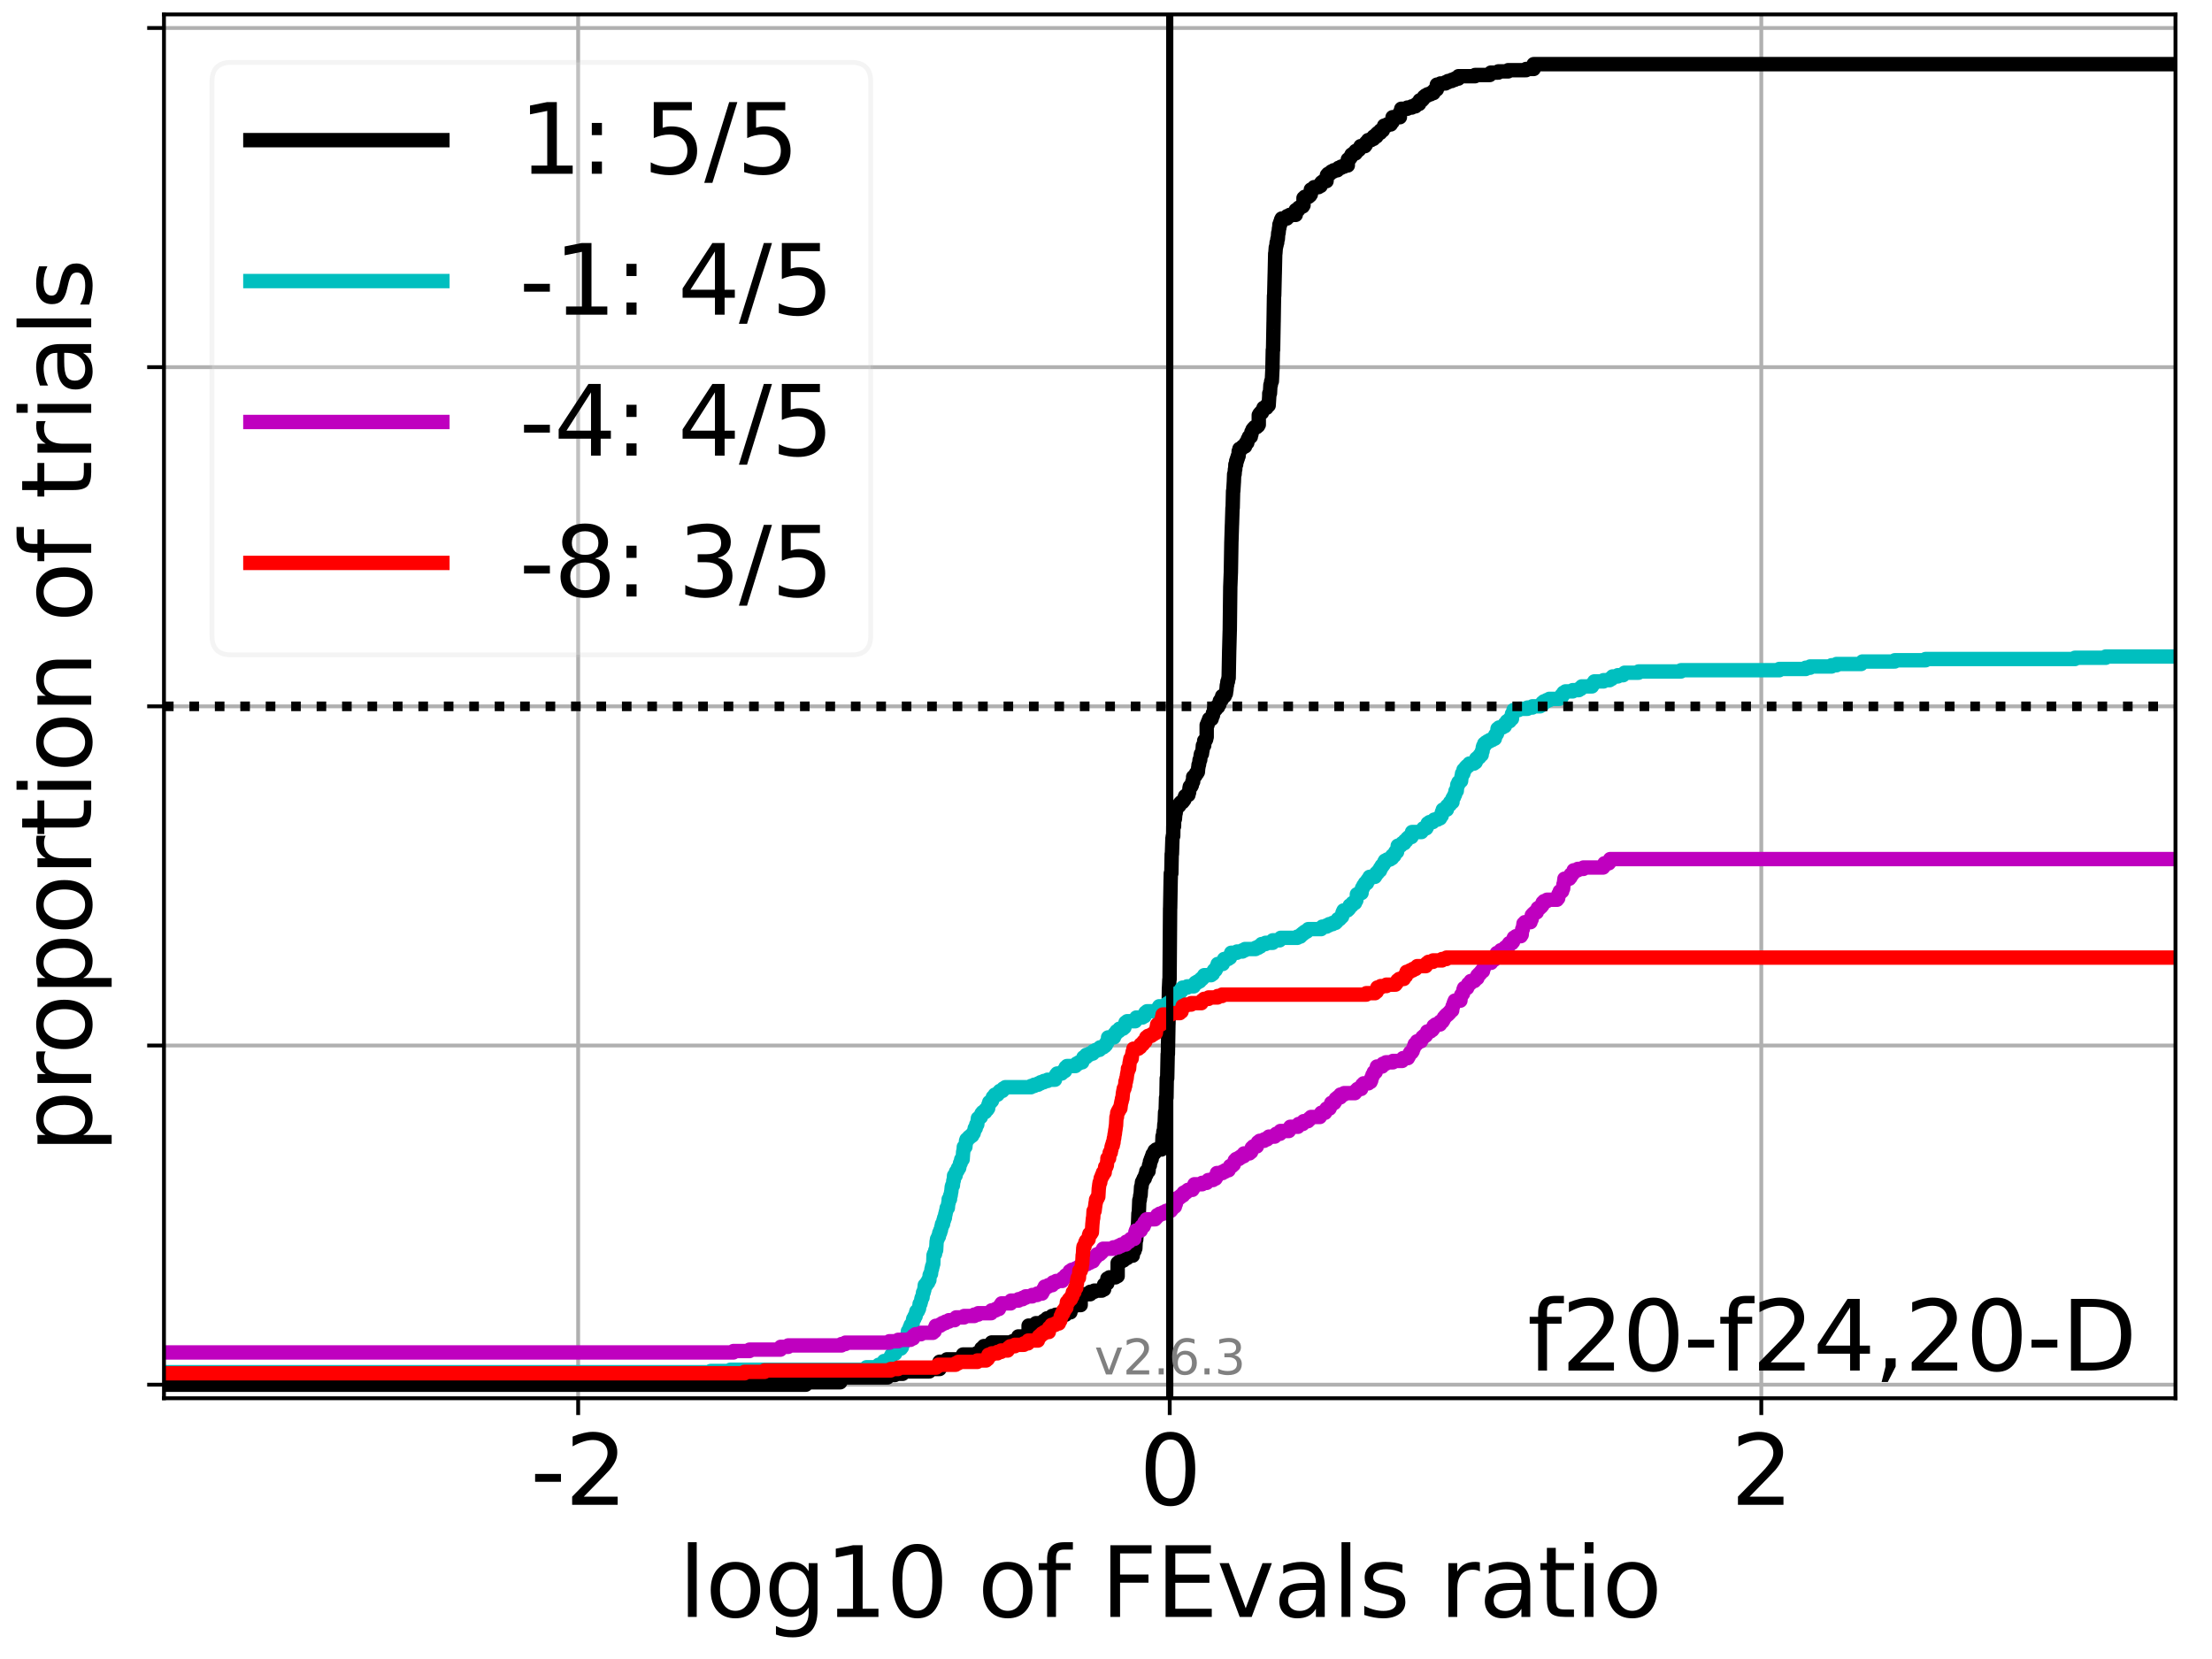 <?xml version="1.0" encoding="utf-8" standalone="no"?>
<!DOCTYPE svg PUBLIC "-//W3C//DTD SVG 1.1//EN"
  "http://www.w3.org/Graphics/SVG/1.1/DTD/svg11.dtd">
<svg xmlns:xlink="http://www.w3.org/1999/xlink" width="460.8pt" height="345.6pt" viewBox="0 0 460.8 345.6" xmlns="http://www.w3.org/2000/svg" version="1.1">
 <defs>
  <style type="text/css">*{stroke-linejoin: round; stroke-linecap: butt}</style>
 </defs>
 <g id="figure_1">
  <g id="patch_1">
   <path d="M 0 345.6 
L 460.8 345.6 
L 460.8 0 
L 0 0 
z
" style="fill: #ffffff"/>
  </g>
  <g id="axes_1">
   <g id="patch_2">
    <path d="M 34.16 291.28 
L 453.192 291.28 
L 453.192 3 
L 34.16 3 
z
" style="fill: #ffffff"/>
   </g>
   <g id="matplotlib.axis_1">
    <g id="xtick_1">
     <g id="line2d_1">
      <path d="M 120.442 291.28 
L 120.442 3 
" clip-path="url(#p9ea5cb3905)" style="fill: none; stroke: #b0b0b0; stroke-width: 0.8; stroke-linecap: square"/>
     </g>
     <g id="line2d_2">
      <defs>
       <path id="m4dc94e0f70" d="M 0 0 
L 0 3.5 
" style="stroke: #000000; stroke-width: 0.8"/>
      </defs>
      <g>
       <use xlink:href="#m4dc94e0f70" x="120.442" y="291.28" style="stroke: #000000; stroke-width: 0.8"/>
      </g>
     </g>
     <g id="text_1">
      <!-- -2 -->
      <g transform="translate(110.472 313.477)scale(0.2 -0.2)">
       <defs>
        <path id="DejaVuSans-2d" d="M 313 2009 
L 1997 2009 
L 1997 1497 
L 313 1497 
L 313 2009 
z
" transform="scale(0.016)"/>
        <path id="DejaVuSans-32" d="M 1228 531 
L 3431 531 
L 3431 0 
L 469 0 
L 469 531 
Q 828 903 1448 1529 
Q 2069 2156 2228 2338 
Q 2531 2678 2651 2914 
Q 2772 3150 2772 3378 
Q 2772 3750 2511 3984 
Q 2250 4219 1831 4219 
Q 1534 4219 1204 4116 
Q 875 4013 500 3803 
L 500 4441 
Q 881 4594 1212 4672 
Q 1544 4750 1819 4750 
Q 2544 4750 2975 4387 
Q 3406 4025 3406 3419 
Q 3406 3131 3298 2873 
Q 3191 2616 2906 2266 
Q 2828 2175 2409 1742 
Q 1991 1309 1228 531 
z
" transform="scale(0.016)"/>
       </defs>
       <use xlink:href="#DejaVuSans-2d"/>
       <use xlink:href="#DejaVuSans-32" x="36.084"/>
      </g>
     </g>
    </g>
    <g id="xtick_2">
     <g id="line2d_3">
      <path d="M 243.676 291.28 
L 243.676 3 
" clip-path="url(#p9ea5cb3905)" style="fill: none; stroke: #b0b0b0; stroke-width: 0.8; stroke-linecap: square"/>
     </g>
     <g id="line2d_4">
      <g>
       <use xlink:href="#m4dc94e0f70" x="243.676" y="291.28" style="stroke: #000000; stroke-width: 0.8"/>
      </g>
     </g>
     <g id="text_2">
      <!-- 0 -->
      <g transform="translate(237.314 313.477)scale(0.2 -0.2)">
       <defs>
        <path id="DejaVuSans-30" d="M 2034 4250 
Q 1547 4250 1301 3770 
Q 1056 3291 1056 2328 
Q 1056 1369 1301 889 
Q 1547 409 2034 409 
Q 2525 409 2770 889 
Q 3016 1369 3016 2328 
Q 3016 3291 2770 3770 
Q 2525 4250 2034 4250 
z
M 2034 4750 
Q 2819 4750 3233 4129 
Q 3647 3509 3647 2328 
Q 3647 1150 3233 529 
Q 2819 -91 2034 -91 
Q 1250 -91 836 529 
Q 422 1150 422 2328 
Q 422 3509 836 4129 
Q 1250 4750 2034 4750 
z
" transform="scale(0.016)"/>
       </defs>
       <use xlink:href="#DejaVuSans-30"/>
      </g>
     </g>
    </g>
    <g id="xtick_3">
     <g id="line2d_5">
      <path d="M 366.91 291.28 
L 366.91 3 
" clip-path="url(#p9ea5cb3905)" style="fill: none; stroke: #b0b0b0; stroke-width: 0.8; stroke-linecap: square"/>
     </g>
     <g id="line2d_6">
      <g>
       <use xlink:href="#m4dc94e0f70" x="366.91" y="291.28" style="stroke: #000000; stroke-width: 0.8"/>
      </g>
     </g>
     <g id="text_3">
      <!-- 2 -->
      <g transform="translate(360.547 313.477)scale(0.2 -0.2)">
       <use xlink:href="#DejaVuSans-32"/>
      </g>
     </g>
    </g>
    <g id="text_4">
     <!-- log10 of FEvals ratio -->
     <g transform="translate(141.371 336.833)scale(0.2 -0.2)">
      <defs>
       <path id="DejaVuSans-6c" d="M 603 4863 
L 1178 4863 
L 1178 0 
L 603 0 
L 603 4863 
z
" transform="scale(0.016)"/>
       <path id="DejaVuSans-6f" d="M 1959 3097 
Q 1497 3097 1228 2736 
Q 959 2375 959 1747 
Q 959 1119 1226 758 
Q 1494 397 1959 397 
Q 2419 397 2687 759 
Q 2956 1122 2956 1747 
Q 2956 2369 2687 2733 
Q 2419 3097 1959 3097 
z
M 1959 3584 
Q 2709 3584 3137 3096 
Q 3566 2609 3566 1747 
Q 3566 888 3137 398 
Q 2709 -91 1959 -91 
Q 1206 -91 779 398 
Q 353 888 353 1747 
Q 353 2609 779 3096 
Q 1206 3584 1959 3584 
z
" transform="scale(0.016)"/>
       <path id="DejaVuSans-67" d="M 2906 1791 
Q 2906 2416 2648 2759 
Q 2391 3103 1925 3103 
Q 1463 3103 1205 2759 
Q 947 2416 947 1791 
Q 947 1169 1205 825 
Q 1463 481 1925 481 
Q 2391 481 2648 825 
Q 2906 1169 2906 1791 
z
M 3481 434 
Q 3481 -459 3084 -895 
Q 2688 -1331 1869 -1331 
Q 1566 -1331 1297 -1286 
Q 1028 -1241 775 -1147 
L 775 -588 
Q 1028 -725 1275 -790 
Q 1522 -856 1778 -856 
Q 2344 -856 2625 -561 
Q 2906 -266 2906 331 
L 2906 616 
Q 2728 306 2450 153 
Q 2172 0 1784 0 
Q 1141 0 747 490 
Q 353 981 353 1791 
Q 353 2603 747 3093 
Q 1141 3584 1784 3584 
Q 2172 3584 2450 3431 
Q 2728 3278 2906 2969 
L 2906 3500 
L 3481 3500 
L 3481 434 
z
" transform="scale(0.016)"/>
       <path id="DejaVuSans-31" d="M 794 531 
L 1825 531 
L 1825 4091 
L 703 3866 
L 703 4441 
L 1819 4666 
L 2450 4666 
L 2450 531 
L 3481 531 
L 3481 0 
L 794 0 
L 794 531 
z
" transform="scale(0.016)"/>
       <path id="DejaVuSans-20" transform="scale(0.016)"/>
       <path id="DejaVuSans-66" d="M 2375 4863 
L 2375 4384 
L 1825 4384 
Q 1516 4384 1395 4259 
Q 1275 4134 1275 3809 
L 1275 3500 
L 2222 3500 
L 2222 3053 
L 1275 3053 
L 1275 0 
L 697 0 
L 697 3053 
L 147 3053 
L 147 3500 
L 697 3500 
L 697 3744 
Q 697 4328 969 4595 
Q 1241 4863 1831 4863 
L 2375 4863 
z
" transform="scale(0.016)"/>
       <path id="DejaVuSans-46" d="M 628 4666 
L 3309 4666 
L 3309 4134 
L 1259 4134 
L 1259 2759 
L 3109 2759 
L 3109 2228 
L 1259 2228 
L 1259 0 
L 628 0 
L 628 4666 
z
" transform="scale(0.016)"/>
       <path id="DejaVuSans-45" d="M 628 4666 
L 3578 4666 
L 3578 4134 
L 1259 4134 
L 1259 2753 
L 3481 2753 
L 3481 2222 
L 1259 2222 
L 1259 531 
L 3634 531 
L 3634 0 
L 628 0 
L 628 4666 
z
" transform="scale(0.016)"/>
       <path id="DejaVuSans-76" d="M 191 3500 
L 800 3500 
L 1894 563 
L 2988 3500 
L 3597 3500 
L 2284 0 
L 1503 0 
L 191 3500 
z
" transform="scale(0.016)"/>
       <path id="DejaVuSans-61" d="M 2194 1759 
Q 1497 1759 1228 1600 
Q 959 1441 959 1056 
Q 959 750 1161 570 
Q 1363 391 1709 391 
Q 2188 391 2477 730 
Q 2766 1069 2766 1631 
L 2766 1759 
L 2194 1759 
z
M 3341 1997 
L 3341 0 
L 2766 0 
L 2766 531 
Q 2569 213 2275 61 
Q 1981 -91 1556 -91 
Q 1019 -91 701 211 
Q 384 513 384 1019 
Q 384 1609 779 1909 
Q 1175 2209 1959 2209 
L 2766 2209 
L 2766 2266 
Q 2766 2663 2505 2880 
Q 2244 3097 1772 3097 
Q 1472 3097 1187 3025 
Q 903 2953 641 2809 
L 641 3341 
Q 956 3463 1253 3523 
Q 1550 3584 1831 3584 
Q 2591 3584 2966 3190 
Q 3341 2797 3341 1997 
z
" transform="scale(0.016)"/>
       <path id="DejaVuSans-73" d="M 2834 3397 
L 2834 2853 
Q 2591 2978 2328 3040 
Q 2066 3103 1784 3103 
Q 1356 3103 1142 2972 
Q 928 2841 928 2578 
Q 928 2378 1081 2264 
Q 1234 2150 1697 2047 
L 1894 2003 
Q 2506 1872 2764 1633 
Q 3022 1394 3022 966 
Q 3022 478 2636 193 
Q 2250 -91 1575 -91 
Q 1294 -91 989 -36 
Q 684 19 347 128 
L 347 722 
Q 666 556 975 473 
Q 1284 391 1588 391 
Q 1994 391 2212 530 
Q 2431 669 2431 922 
Q 2431 1156 2273 1281 
Q 2116 1406 1581 1522 
L 1381 1569 
Q 847 1681 609 1914 
Q 372 2147 372 2553 
Q 372 3047 722 3315 
Q 1072 3584 1716 3584 
Q 2034 3584 2315 3537 
Q 2597 3491 2834 3397 
z
" transform="scale(0.016)"/>
       <path id="DejaVuSans-72" d="M 2631 2963 
Q 2534 3019 2420 3045 
Q 2306 3072 2169 3072 
Q 1681 3072 1420 2755 
Q 1159 2438 1159 1844 
L 1159 0 
L 581 0 
L 581 3500 
L 1159 3500 
L 1159 2956 
Q 1341 3275 1631 3429 
Q 1922 3584 2338 3584 
Q 2397 3584 2469 3576 
Q 2541 3569 2628 3553 
L 2631 2963 
z
" transform="scale(0.016)"/>
       <path id="DejaVuSans-74" d="M 1172 4494 
L 1172 3500 
L 2356 3500 
L 2356 3053 
L 1172 3053 
L 1172 1153 
Q 1172 725 1289 603 
Q 1406 481 1766 481 
L 2356 481 
L 2356 0 
L 1766 0 
Q 1100 0 847 248 
Q 594 497 594 1153 
L 594 3053 
L 172 3053 
L 172 3500 
L 594 3500 
L 594 4494 
L 1172 4494 
z
" transform="scale(0.016)"/>
       <path id="DejaVuSans-69" d="M 603 3500 
L 1178 3500 
L 1178 0 
L 603 0 
L 603 3500 
z
M 603 4863 
L 1178 4863 
L 1178 4134 
L 603 4134 
L 603 4863 
z
" transform="scale(0.016)"/>
      </defs>
      <use xlink:href="#DejaVuSans-6c"/>
      <use xlink:href="#DejaVuSans-6f" x="27.783"/>
      <use xlink:href="#DejaVuSans-67" x="88.965"/>
      <use xlink:href="#DejaVuSans-31" x="152.441"/>
      <use xlink:href="#DejaVuSans-30" x="216.064"/>
      <use xlink:href="#DejaVuSans-20" x="279.688"/>
      <use xlink:href="#DejaVuSans-6f" x="311.475"/>
      <use xlink:href="#DejaVuSans-66" x="372.656"/>
      <use xlink:href="#DejaVuSans-20" x="407.861"/>
      <use xlink:href="#DejaVuSans-46" x="439.648"/>
      <use xlink:href="#DejaVuSans-45" x="497.168"/>
      <use xlink:href="#DejaVuSans-76" x="560.352"/>
      <use xlink:href="#DejaVuSans-61" x="619.531"/>
      <use xlink:href="#DejaVuSans-6c" x="680.811"/>
      <use xlink:href="#DejaVuSans-73" x="708.594"/>
      <use xlink:href="#DejaVuSans-20" x="760.693"/>
      <use xlink:href="#DejaVuSans-72" x="792.48"/>
      <use xlink:href="#DejaVuSans-61" x="833.594"/>
      <use xlink:href="#DejaVuSans-74" x="894.873"/>
      <use xlink:href="#DejaVuSans-69" x="934.082"/>
      <use xlink:href="#DejaVuSans-6f" x="961.865"/>
     </g>
    </g>
   </g>
   <g id="matplotlib.axis_2">
    <g id="ytick_1">
     <g id="line2d_7">
      <path d="M 34.16 288.454 
L 453.192 288.454 
" clip-path="url(#p9ea5cb3905)" style="fill: none; stroke: #b0b0b0; stroke-width: 0.8; stroke-linecap: square"/>
     </g>
     <g id="line2d_8">
      <defs>
       <path id="m1dca05c32d" d="M 0 0 
L -3.5 0 
" style="stroke: #000000; stroke-width: 0.8"/>
      </defs>
      <g>
       <use xlink:href="#m1dca05c32d" x="34.16" y="288.454" style="stroke: #000000; stroke-width: 0.8"/>
      </g>
     </g>
    </g>
    <g id="ytick_2">
     <g id="line2d_9">
      <path d="M 34.16 217.797 
L 453.192 217.797 
" clip-path="url(#p9ea5cb3905)" style="fill: none; stroke: #b0b0b0; stroke-width: 0.8; stroke-linecap: square"/>
     </g>
     <g id="line2d_10">
      <g>
       <use xlink:href="#m1dca05c32d" x="34.16" y="217.797" style="stroke: #000000; stroke-width: 0.8"/>
      </g>
     </g>
    </g>
    <g id="ytick_3">
     <g id="line2d_11">
      <path d="M 34.16 147.14 
L 453.192 147.14 
" clip-path="url(#p9ea5cb3905)" style="fill: none; stroke: #b0b0b0; stroke-width: 0.8; stroke-linecap: square"/>
     </g>
     <g id="line2d_12">
      <g>
       <use xlink:href="#m1dca05c32d" x="34.16" y="147.14" style="stroke: #000000; stroke-width: 0.8"/>
      </g>
     </g>
    </g>
    <g id="ytick_4">
     <g id="line2d_13">
      <path d="M 34.16 76.483 
L 453.192 76.483 
" clip-path="url(#p9ea5cb3905)" style="fill: none; stroke: #b0b0b0; stroke-width: 0.8; stroke-linecap: square"/>
     </g>
     <g id="line2d_14">
      <g>
       <use xlink:href="#m1dca05c32d" x="34.16" y="76.483" style="stroke: #000000; stroke-width: 0.8"/>
      </g>
     </g>
    </g>
    <g id="ytick_5">
     <g id="line2d_15">
      <path d="M 34.16 5.826 
L 453.192 5.826 
" clip-path="url(#p9ea5cb3905)" style="fill: none; stroke: #b0b0b0; stroke-width: 0.8; stroke-linecap: square"/>
     </g>
     <g id="line2d_16">
      <g>
       <use xlink:href="#m1dca05c32d" x="34.16" y="5.826" style="stroke: #000000; stroke-width: 0.8"/>
      </g>
     </g>
    </g>
    <g id="text_5">
     <!-- proportion of trials -->
     <g transform="translate(19.001 240.146)rotate(-90)scale(0.2 -0.2)">
      <defs>
       <path id="DejaVuSans-70" d="M 1159 525 
L 1159 -1331 
L 581 -1331 
L 581 3500 
L 1159 3500 
L 1159 2969 
Q 1341 3281 1617 3432 
Q 1894 3584 2278 3584 
Q 2916 3584 3314 3078 
Q 3713 2572 3713 1747 
Q 3713 922 3314 415 
Q 2916 -91 2278 -91 
Q 1894 -91 1617 61 
Q 1341 213 1159 525 
z
M 3116 1747 
Q 3116 2381 2855 2742 
Q 2594 3103 2138 3103 
Q 1681 3103 1420 2742 
Q 1159 2381 1159 1747 
Q 1159 1113 1420 752 
Q 1681 391 2138 391 
Q 2594 391 2855 752 
Q 3116 1113 3116 1747 
z
" transform="scale(0.016)"/>
       <path id="DejaVuSans-6e" d="M 3513 2113 
L 3513 0 
L 2938 0 
L 2938 2094 
Q 2938 2591 2744 2837 
Q 2550 3084 2163 3084 
Q 1697 3084 1428 2787 
Q 1159 2491 1159 1978 
L 1159 0 
L 581 0 
L 581 3500 
L 1159 3500 
L 1159 2956 
Q 1366 3272 1645 3428 
Q 1925 3584 2291 3584 
Q 2894 3584 3203 3211 
Q 3513 2838 3513 2113 
z
" transform="scale(0.016)"/>
      </defs>
      <use xlink:href="#DejaVuSans-70"/>
      <use xlink:href="#DejaVuSans-72" x="63.477"/>
      <use xlink:href="#DejaVuSans-6f" x="102.34"/>
      <use xlink:href="#DejaVuSans-70" x="163.521"/>
      <use xlink:href="#DejaVuSans-6f" x="226.998"/>
      <use xlink:href="#DejaVuSans-72" x="288.18"/>
      <use xlink:href="#DejaVuSans-74" x="329.293"/>
      <use xlink:href="#DejaVuSans-69" x="368.502"/>
      <use xlink:href="#DejaVuSans-6f" x="396.285"/>
      <use xlink:href="#DejaVuSans-6e" x="457.467"/>
      <use xlink:href="#DejaVuSans-20" x="520.846"/>
      <use xlink:href="#DejaVuSans-6f" x="552.633"/>
      <use xlink:href="#DejaVuSans-66" x="613.814"/>
      <use xlink:href="#DejaVuSans-20" x="649.02"/>
      <use xlink:href="#DejaVuSans-74" x="680.807"/>
      <use xlink:href="#DejaVuSans-72" x="720.016"/>
      <use xlink:href="#DejaVuSans-69" x="761.129"/>
      <use xlink:href="#DejaVuSans-61" x="788.912"/>
      <use xlink:href="#DejaVuSans-6c" x="850.191"/>
      <use xlink:href="#DejaVuSans-73" x="877.975"/>
     </g>
    </g>
   </g>
   <g id="line2d_17">
    <path d="M 34.16 288.454 
L 167.86 288.454 
L 167.86 287.951 
L 175.038 287.951 
L 175.038 286.946 
L 184.879 286.946 
L 184.879 286.444 
L 186.408 286.444 
L 186.408 286.193 
L 188.03 286.193 
L 188.03 285.69 
L 193.587 285.69 
L 193.587 285.188 
L 195.729 285.188 
L 195.729 283.68 
L 197.258 283.68 
L 197.258 283.178 
L 200.608 283.178 
L 200.608 282.173 
L 203.427 282.173 
L 203.427 281.922 
L 204.437 281.922 
L 204.437 280.917 
L 204.957 280.917 
L 204.957 280.415 
L 206.579 280.415 
L 206.579 279.661 
L 210.928 279.661 
L 210.928 279.41 
L 212.135 279.41 
L 212.135 278.405 
L 214.277 278.405 
L 214.277 276.144 
L 215.807 276.144 
L 215.807 275.641 
L 217.429 275.641 
L 217.429 275.139 
L 218.107 275.139 
L 218.107 274.636 
L 219.156 274.636 
L 219.156 274.134 
L 219.932 274.134 
L 219.932 273.883 
L 221.976 273.883 
L 221.976 273.38 
L 222.986 273.38 
L 222.986 272.375 
L 223.505 272.375 
L 223.505 271.873 
L 225.127 271.873 
L 225.127 269.612 
L 227.111 269.612 
L 227.111 269.109 
L 227.947 269.109 
L 227.947 268.858 
L 229.527 268.858 
L 229.527 268.607 
L 230.006 268.607 
L 230.006 267.602 
L 230.288 267.602 
L 230.288 267.351 
L 230.684 267.351 
L 230.684 266.346 
L 231.099 266.346 
L 231.099 266.095 
L 232.377 266.095 
L 232.377 265.844 
L 232.826 265.844 
L 232.83 263.08 
L 233.139 263.08 
L 233.139 262.829 
L 233.592 262.829 
L 233.592 262.578 
L 234.059 262.578 
L 234.059 262.326 
L 234.353 262.326 
L 234.353 262.075 
L 234.821 262.075 
L 234.821 261.824 
L 235.115 261.824 
L 235.115 261.573 
L 235.978 261.573 
L 235.978 260.568 
L 236.337 260.568 
L 236.337 260.065 
L 236.509 260.065 
L 236.596 258.307 
L 236.687 258.307 
L 236.781 257.051 
L 236.883 257.051 
L 236.976 255.543 
L 237.054 255.543 
L 237.161 252.78 
L 237.232 252.78 
L 237.343 250.016 
L 237.43 250.016 
L 237.535 249.011 
L 237.606 249.011 
L 237.71 247.253 
L 237.794 247.253 
L 237.898 246.248 
L 238.025 246.248 
L 238.025 245.997 
L 238.147 245.997 
L 238.251 245.494 
L 238.483 245.494 
L 238.587 244.741 
L 238.797 244.741 
L 238.797 243.987 
L 239.258 243.987 
L 239.366 242.731 
L 239.538 242.731 
L 239.551 241.977 
L 239.715 241.977 
L 239.728 241.475 
L 239.911 241.475 
L 239.924 240.972 
L 240.028 240.972 
L 240.103 240.47 
L 240.28 240.47 
L 240.28 240.219 
L 240.524 240.219 
L 240.524 239.716 
L 240.831 239.716 
L 240.831 239.465 
L 241.94 239.465 
L 241.996 238.46 
L 242.112 238.46 
L 242.181 236.701 
L 242.29 236.701 
L 242.359 235.697 
L 242.474 235.697 
L 242.555 234.189 
L 242.617 234.189 
L 242.712 231.677 
L 242.824 231.677 
L 242.91 228.662 
L 242.987 228.662 
L 243.054 224.643 
L 243.15 224.643 
L 243.25 219.618 
L 243.293 219.618 
L 243.4 213.338 
L 243.411 213.338 
L 243.512 205.801 
L 243.526 205.801 
L 243.605 204.042 
L 243.643 204.042 
L 243.753 189.22 
L 243.766 189.22 
L 243.873 183.191 
L 243.878 183.191 
L 243.903 181.935 
L 244.013 181.935 
L 244.089 177.915 
L 244.135 177.915 
L 244.243 174.649 
L 244.256 174.649 
L 244.322 174.147 
L 244.403 174.147 
L 244.423 172.137 
L 244.577 172.137 
L 244.592 170.629 
L 244.749 170.629 
L 244.855 169.373 
L 244.92 169.373 
L 244.927 168.62 
L 245.092 168.62 
L 245.092 168.117 
L 245.364 168.117 
L 245.364 167.866 
L 245.657 167.866 
L 245.657 167.615 
L 245.782 167.615 
L 245.782 167.364 
L 246.016 167.364 
L 246.016 167.112 
L 246.339 167.112 
L 246.339 166.861 
L 246.544 166.861 
L 246.544 166.61 
L 246.725 166.61 
L 246.777 166.107 
L 246.865 166.107 
L 246.865 165.856 
L 247.173 165.856 
L 247.173 165.605 
L 247.567 165.605 
L 247.626 165.103 
L 247.705 165.103 
L 247.801 164.098 
L 247.857 164.098 
L 247.857 163.846 
L 248.158 163.846 
L 248.158 163.595 
L 248.283 163.595 
L 248.383 162.842 
L 248.555 162.842 
L 248.555 161.837 
L 248.855 161.837 
L 248.855 161.585 
L 249.053 161.585 
L 249.149 161.083 
L 249.387 161.083 
L 249.387 160.832 
L 249.535 160.832 
L 249.618 159.827 
L 249.647 159.827 
L 249.681 159.324 
L 249.769 159.324 
L 249.87 158.571 
L 249.89 158.571 
L 249.89 158.319 
L 250.019 158.319 
L 250.123 157.315 
L 250.174 157.315 
L 250.174 157.063 
L 250.379 157.063 
L 250.478 156.31 
L 250.508 156.31 
L 250.582 155.305 
L 250.855 155.305 
L 250.855 154.3 
L 251.127 154.3 
L 251.127 154.049 
L 251.257 154.049 
L 251.348 153.546 
L 251.374 153.546 
L 251.374 151.034 
L 251.551 151.034 
L 251.585 150.532 
L 251.689 150.532 
L 251.689 150.28 
L 251.874 150.28 
L 251.881 149.778 
L 252.407 149.778 
L 252.499 149.275 
L 252.563 149.275 
L 252.563 149.024 
L 252.68 149.024 
L 252.68 148.522 
L 252.798 148.522 
L 252.898 148.019 
L 252.918 148.019 
L 252.918 147.768 
L 253.292 147.768 
L 253.346 147.266 
L 253.75 147.266 
L 253.824 146.763 
L 254.016 146.763 
L 254.108 146.009 
L 254.277 146.009 
L 254.277 145.758 
L 254.526 145.758 
L 254.594 145.005 
L 255.138 145.005 
L 255.194 144.502 
L 255.372 144.502 
L 255.472 143.748 
L 255.492 143.748 
L 255.568 142.744 
L 255.625 142.744 
L 255.694 141.99 
L 255.802 141.99 
L 255.906 141.236 
L 255.953 141.236 
L 256.064 135.458 
L 256.067 135.458 
L 256.177 131.438 
L 256.183 131.438 
L 256.292 122.143 
L 256.297 122.143 
L 256.404 119.38 
L 256.41 119.38 
L 256.52 112.848 
L 256.525 112.848 
L 256.636 109.331 
L 256.642 109.331 
L 256.752 105.814 
L 256.787 105.814 
L 256.872 102.296 
L 256.915 102.296 
L 257.023 100.538 
L 257.03 100.538 
L 257.095 98.779 
L 257.19 98.779 
L 257.259 97.774 
L 257.32 97.774 
L 257.353 96.77 
L 257.508 96.77 
L 257.525 96.016 
L 257.681 96.016 
L 257.694 95.513 
L 257.851 95.513 
L 257.857 95.011 
L 258.022 95.011 
L 258.04 94.006 
L 258.194 94.006 
L 258.194 93.504 
L 258.651 93.504 
L 258.651 93.252 
L 258.871 93.252 
L 258.871 93.001 
L 259.376 93.001 
L 259.404 92.499 
L 259.544 92.499 
L 259.544 92.247 
L 259.833 92.247 
L 259.937 91.494 
L 260.11 91.494 
L 260.183 90.991 
L 260.563 90.991 
L 260.577 90.489 
L 260.695 90.489 
L 260.695 89.986 
L 260.811 89.986 
L 260.922 89.484 
L 261.11 89.484 
L 261.11 89.233 
L 261.344 89.233 
L 261.344 88.982 
L 261.792 88.982 
L 261.792 88.73 
L 262.086 88.73 
L 262.086 88.479 
L 262.225 88.479 
L 262.225 86.469 
L 262.362 86.469 
L 262.362 86.218 
L 262.573 86.218 
L 262.573 85.967 
L 262.895 85.967 
L 262.98 85.464 
L 263.133 85.464 
L 263.213 84.962 
L 263.847 84.962 
L 263.847 84.46 
L 264.285 84.46 
L 264.396 82.701 
L 264.403 82.701 
L 264.413 81.947 
L 264.554 81.947 
L 264.651 80.189 
L 264.733 80.189 
L 264.811 79.435 
L 264.946 79.435 
L 265.055 77.174 
L 265.062 77.174 
L 265.152 72.903 
L 265.203 72.903 
L 265.31 67.125 
L 265.314 67.125 
L 265.403 61.598 
L 265.439 61.598 
L 265.548 57.076 
L 265.552 57.076 
L 265.651 52.805 
L 265.682 52.805 
L 265.774 51.549 
L 265.808 51.549 
L 265.898 51.047 
L 265.929 51.047 
L 265.942 50.544 
L 266.059 50.544 
L 266.106 49.791 
L 266.195 49.791 
L 266.277 48.534 
L 266.35 48.534 
L 266.442 47.53 
L 266.501 47.53 
L 266.527 46.776 
L 266.698 46.776 
L 266.705 46.273 
L 266.815 46.273 
L 266.87 45.771 
L 266.999 45.771 
L 266.999 45.52 
L 268.086 45.52 
L 268.142 45.017 
L 268.674 45.017 
L 268.674 44.766 
L 269.923 44.766 
L 269.923 43.761 
L 270.445 43.761 
L 270.544 43.259 
L 270.936 43.259 
L 270.936 43.007 
L 271.389 43.007 
L 271.389 42.756 
L 271.545 42.756 
L 271.545 41.249 
L 271.811 41.249 
L 271.811 40.998 
L 272.618 40.998 
L 272.618 40.746 
L 272.912 40.746 
L 272.912 40.495 
L 273.075 40.495 
L 273.075 39.49 
L 273.515 39.49 
L 273.515 39.239 
L 273.748 39.239 
L 273.748 38.988 
L 274.662 38.988 
L 274.662 38.737 
L 275.112 38.737 
L 275.115 38.234 
L 275.3 38.234 
L 275.3 37.983 
L 275.638 37.983 
L 275.638 37.732 
L 276.344 37.732 
L 276.424 36.476 
L 276.637 36.476 
L 276.637 36.224 
L 277.055 36.224 
L 277.055 35.973 
L 277.35 35.973 
L 277.35 35.722 
L 277.825 35.722 
L 277.825 35.471 
L 278.597 35.471 
L 278.597 35.22 
L 278.837 35.22 
L 278.837 34.968 
L 279.363 34.968 
L 279.363 34.717 
L 279.986 34.717 
L 279.986 34.466 
L 280.773 34.466 
L 280.781 33.21 
L 281.079 33.21 
L 281.079 32.959 
L 281.271 32.959 
L 281.271 32.707 
L 281.448 32.707 
L 281.551 32.205 
L 281.901 32.205 
L 281.901 31.954 
L 282.395 31.954 
L 282.395 31.451 
L 282.837 31.451 
L 282.837 31.2 
L 283.13 31.2 
L 283.13 30.949 
L 283.29 30.949 
L 283.29 30.697 
L 283.423 30.697 
L 283.423 30.446 
L 284.341 30.446 
L 284.341 30.195 
L 284.519 30.195 
L 284.575 29.693 
L 284.813 29.693 
L 284.813 29.441 
L 284.997 29.441 
L 284.997 29.19 
L 285.623 29.19 
L 285.623 28.939 
L 286.126 28.939 
L 286.149 28.436 
L 286.744 28.436 
L 286.744 27.934 
L 287.012 27.934 
L 287.012 27.683 
L 287.538 27.683 
L 287.567 27.18 
L 288.066 27.18 
L 288.177 26.678 
L 288.3 26.678 
L 288.337 26.175 
L 288.956 26.175 
L 288.956 25.924 
L 289.726 25.924 
L 289.726 25.673 
L 289.851 25.673 
L 289.851 25.422 
L 290.094 25.422 
L 290.094 24.417 
L 291.623 24.417 
L 291.623 23.412 
L 291.783 23.412 
L 291.783 23.161 
L 291.902 23.161 
L 291.905 22.658 
L 293.172 22.658 
L 293.172 22.407 
L 294.093 22.407 
L 294.093 22.156 
L 294.852 22.156 
L 294.852 21.905 
L 295.086 21.905 
L 295.086 21.653 
L 295.631 21.653 
L 295.631 21.402 
L 295.748 21.402 
L 295.748 20.9 
L 296.241 20.9 
L 296.241 20.649 
L 296.475 20.649 
L 296.475 20.397 
L 296.637 20.397 
L 296.637 20.146 
L 296.943 20.146 
L 296.943 19.895 
L 297.396 19.895 
L 297.396 19.644 
L 298.026 19.644 
L 298.026 19.392 
L 298.625 19.392 
L 298.688 18.89 
L 298.919 18.89 
L 298.919 18.639 
L 299.322 18.639 
L 299.322 17.634 
L 300.077 17.634 
L 300.077 17.383 
L 301.119 17.383 
L 301.119 17.131 
L 301.645 17.131 
L 301.645 16.88 
L 302.417 16.88 
L 302.417 16.629 
L 303.063 16.629 
L 303.063 16.378 
L 303.806 16.378 
L 303.832 15.875 
L 307.278 15.875 
L 307.278 15.624 
L 310.348 15.624 
L 310.348 15.373 
L 310.582 15.373 
L 310.582 15.122 
L 312.133 15.122 
L 312.133 14.87 
L 314.184 14.87 
L 314.184 14.619 
L 317.912 14.619 
L 317.912 14.368 
L 319.492 14.368 
L 319.492 13.363 
L 453.192 13.363 
L 453.192 13.363 
" clip-path="url(#p9ea5cb3905)" style="fill: none; stroke: #000000; stroke-width: 3; stroke-linecap: square"/>
   </g>
   <g id="line2d_18">
    <path clip-path="url(#p9ea5cb3905)" style="fill: none; stroke: #000000; stroke-width: 3; stroke-linecap: square"/>
   </g>
   <g id="line2d_19">
    <path d="M 34.16 285.861 
L 148.051 285.861 
L 148.051 285.602 
L 152.147 285.602 
L 152.147 285.342 
L 180.237 285.342 
L 180.237 285.083 
L 180.51 285.083 
L 180.51 284.824 
L 182.968 284.824 
L 183.053 284.305 
L 183.753 284.305 
L 183.753 284.046 
L 184.026 284.046 
L 184.026 283.786 
L 184.162 283.786 
L 184.162 283.527 
L 185.143 283.527 
L 185.143 283.268 
L 185.415 283.268 
L 185.446 282.749 
L 185.579 282.749 
L 185.579 282.49 
L 185.719 282.49 
L 185.719 282.231 
L 185.996 282.231 
L 185.996 281.971 
L 186.483 281.971 
L 186.569 281.453 
L 186.641 281.453 
L 186.671 280.934 
L 187.678 280.934 
L 187.678 280.675 
L 187.873 280.675 
L 187.959 280.156 
L 188.01 280.156 
L 188.01 279.897 
L 188.176 279.897 
L 188.283 279.119 
L 188.711 279.119 
L 188.736 278.601 
L 188.984 278.601 
L 189.068 277.823 
L 189.095 277.823 
L 189.137 277.304 
L 189.371 277.304 
L 189.444 276.786 
L 189.512 276.786 
L 189.512 276.526 
L 189.679 276.526 
L 189.717 276.008 
L 189.952 276.008 
L 189.952 275.748 
L 190.124 275.748 
L 190.187 274.971 
L 190.247 274.971 
L 190.247 274.711 
L 190.485 274.711 
L 190.52 274.193 
L 190.741 274.193 
L 190.826 273.415 
L 190.902 273.415 
L 190.902 273.156 
L 191.205 273.156 
L 191.205 272.896 
L 191.328 272.896 
L 191.328 272.637 
L 191.442 272.637 
L 191.547 271.859 
L 191.577 271.859 
L 191.577 271.6 
L 191.74 271.6 
L 191.85 271.081 
L 191.88 271.081 
L 191.936 270.563 
L 192.013 270.563 
L 192.013 270.303 
L 192.175 270.303 
L 192.281 269.266 
L 192.41 269.266 
L 192.495 268.748 
L 192.554 268.748 
L 192.653 267.71 
L 192.978 267.71 
L 193.063 267.192 
L 193.353 267.192 
L 193.369 266.673 
L 193.604 266.673 
L 193.665 265.636 
L 193.77 265.636 
L 193.77 265.377 
L 193.945 265.377 
L 194.054 264.34 
L 194.155 264.34 
L 194.173 263.821 
L 194.271 263.821 
L 194.346 263.302 
L 194.415 263.302 
L 194.471 261.487 
L 194.556 261.487 
L 194.556 261.228 
L 194.787 261.228 
L 194.844 260.45 
L 195.011 260.45 
L 195.115 258.635 
L 195.145 258.635 
L 195.203 258.117 
L 195.333 258.117 
L 195.438 257.598 
L 195.59 257.598 
L 195.665 256.82 
L 195.848 256.82 
L 195.878 256.302 
L 196.006 256.302 
L 196.113 255.524 
L 196.206 255.524 
L 196.234 255.005 
L 196.451 255.005 
L 196.537 254.227 
L 196.652 254.227 
L 196.682 253.709 
L 196.836 253.709 
L 196.911 252.931 
L 196.971 252.931 
L 197.049 252.412 
L 197.083 252.412 
L 197.179 251.894 
L 197.21 251.894 
L 197.21 251.634 
L 197.452 251.634 
L 197.542 250.597 
L 197.612 250.597 
L 197.628 249.819 
L 197.898 249.819 
L 197.943 249.041 
L 198.04 249.041 
L 198.144 248.264 
L 198.174 248.264 
L 198.269 247.226 
L 198.345 247.226 
L 198.345 246.967 
L 198.504 246.967 
L 198.598 245.93 
L 198.685 245.93 
L 198.747 244.893 
L 199.073 244.893 
L 199.148 244.115 
L 199.331 244.115 
L 199.331 243.856 
L 199.497 243.856 
L 199.566 243.337 
L 199.802 243.337 
L 199.91 242.818 
L 199.914 242.818 
L 199.995 242.3 
L 200.134 242.3 
L 200.239 241.522 
L 200.535 241.522 
L 200.641 239.966 
L 200.654 239.966 
L 200.74 239.448 
L 200.77 239.448 
L 200.78 238.929 
L 201.105 238.929 
L 201.181 238.151 
L 201.216 238.151 
L 201.246 237.633 
L 201.338 237.633 
L 201.338 237.373 
L 201.627 237.373 
L 201.627 237.114 
L 201.849 237.114 
L 201.849 236.855 
L 202.168 236.855 
L 202.168 236.595 
L 202.522 236.595 
L 202.522 236.336 
L 202.654 236.336 
L 202.654 236.077 
L 202.831 236.077 
L 202.938 235.558 
L 202.98 235.558 
L 203.055 235.04 
L 203.266 235.04 
L 203.372 234.262 
L 203.584 234.262 
L 203.683 233.225 
L 203.712 233.225 
L 203.712 232.965 
L 204.042 232.965 
L 204.042 232.706 
L 204.328 232.706 
L 204.358 232.188 
L 204.487 232.188 
L 204.487 231.928 
L 204.699 231.928 
L 204.699 231.669 
L 205.246 231.669 
L 205.282 231.15 
L 205.679 231.15 
L 205.679 230.891 
L 205.851 230.891 
L 205.903 230.113 
L 206.005 230.113 
L 206.08 229.595 
L 206.423 229.595 
L 206.423 229.335 
L 206.646 229.335 
L 206.749 228.817 
L 206.824 228.817 
L 206.824 228.557 
L 207.066 228.557 
L 207.066 228.298 
L 207.244 228.298 
L 207.244 228.039 
L 207.811 228.039 
L 207.811 227.78 
L 208.033 227.78 
L 208.033 227.52 
L 208.27 227.52 
L 208.27 227.261 
L 208.828 227.261 
L 208.828 227.002 
L 209.015 227.002 
L 209.015 226.742 
L 209.426 226.742 
L 209.426 226.483 
L 214.785 226.483 
L 214.785 226.224 
L 215.456 226.224 
L 215.456 225.965 
L 216.258 225.965 
L 216.258 225.705 
L 216.776 225.705 
L 216.776 225.446 
L 217.447 225.446 
L 217.447 225.187 
L 218.226 225.187 
L 218.226 224.927 
L 219.774 224.927 
L 219.876 224.409 
L 219.949 224.409 
L 220.004 223.89 
L 220.217 223.89 
L 220.217 223.631 
L 221.163 223.631 
L 221.163 223.372 
L 221.467 223.372 
L 221.467 223.112 
L 221.867 223.112 
L 221.94 222.594 
L 221.995 222.594 
L 221.995 222.334 
L 222.276 222.334 
L 222.276 222.075 
L 224.031 222.075 
L 224.031 221.816 
L 224.267 221.816 
L 224.267 221.557 
L 224.732 221.557 
L 224.732 221.297 
L 225.443 221.297 
L 225.465 220.779 
L 225.607 220.779 
L 225.7 220.26 
L 226.268 220.26 
L 226.278 219.742 
L 226.971 219.742 
L 226.971 219.482 
L 227.642 219.482 
L 227.642 219.223 
L 227.761 219.223 
L 227.761 218.964 
L 228.302 218.964 
L 228.302 218.704 
L 229.047 218.704 
L 229.153 218.186 
L 229.824 218.186 
L 229.824 217.927 
L 230.176 217.927 
L 230.176 217.667 
L 230.411 217.667 
L 230.509 217.149 
L 230.698 217.149 
L 230.771 216.63 
L 230.825 216.63 
L 230.833 216.111 
L 232.062 216.111 
L 232.135 215.593 
L 232.19 215.593 
L 232.19 215.334 
L 232.5 215.334 
L 232.594 214.815 
L 233.097 214.815 
L 233.2 214.296 
L 233.945 214.296 
L 233.945 214.037 
L 234.244 214.037 
L 234.317 213.519 
L 234.372 213.519 
L 234.461 213 
L 234.805 213 
L 234.805 212.741 
L 236.494 212.741 
L 236.494 212.481 
L 236.644 212.481 
L 236.726 211.963 
L 237.986 211.963 
L 237.986 211.704 
L 238.428 211.704 
L 238.485 211.185 
L 238.617 211.185 
L 238.617 210.926 
L 238.948 210.926 
L 238.948 210.666 
L 240.812 210.666 
L 240.812 210.407 
L 241.118 210.407 
L 241.118 210.148 
L 241.33 210.148 
L 241.33 209.888 
L 241.478 209.888 
L 241.478 209.629 
L 242.695 209.629 
L 242.695 209.37 
L 243.044 209.37 
L 243.044 209.111 
L 243.469 209.111 
L 243.469 208.851 
L 243.841 208.851 
L 243.841 208.592 
L 244.076 208.592 
L 244.076 208.333 
L 244.469 208.333 
L 244.469 208.073 
L 244.704 208.073 
L 244.732 207.555 
L 244.877 207.555 
L 244.967 207.036 
L 245.367 207.036 
L 245.367 206.777 
L 245.832 206.777 
L 245.832 206.518 
L 246.067 206.518 
L 246.114 205.999 
L 246.349 205.999 
L 246.349 205.74 
L 247.316 205.74 
L 247.316 205.481 
L 248.68 205.481 
L 248.786 204.962 
L 249.021 204.962 
L 249.021 204.703 
L 249.463 204.703 
L 249.463 204.443 
L 249.927 204.443 
L 249.927 204.184 
L 250.162 204.184 
L 250.162 203.925 
L 250.459 203.925 
L 250.459 203.665 
L 250.694 203.665 
L 250.694 203.406 
L 250.862 203.406 
L 250.862 203.147 
L 252.3 203.147 
L 252.3 202.888 
L 252.658 202.888 
L 252.736 202.369 
L 252.893 202.369 
L 252.893 202.11 
L 253.23 202.11 
L 253.23 201.85 
L 253.364 201.85 
L 253.465 201.332 
L 253.627 201.332 
L 253.664 200.813 
L 254.727 200.813 
L 254.747 200.295 
L 254.981 200.295 
L 255.009 199.776 
L 255.846 199.776 
L 255.846 199.517 
L 256.237 199.517 
L 256.244 198.998 
L 256.471 198.998 
L 256.479 198.48 
L 257.681 198.48 
L 257.681 198.22 
L 258.822 198.22 
L 258.822 197.961 
L 259.354 197.961 
L 259.354 197.702 
L 261.553 197.702 
L 261.553 197.442 
L 262.125 197.442 
L 262.125 197.183 
L 262.571 197.183 
L 262.571 196.924 
L 262.805 196.924 
L 262.805 196.665 
L 263.641 196.665 
L 263.641 196.405 
L 265.131 196.405 
L 265.139 195.887 
L 266.565 195.887 
L 266.565 195.627 
L 266.8 195.627 
L 266.8 195.368 
L 270.261 195.368 
L 270.261 195.109 
L 270.889 195.109 
L 270.889 194.85 
L 271.152 194.85 
L 271.152 194.59 
L 271.465 194.59 
L 271.465 194.331 
L 271.808 194.331 
L 271.808 194.072 
L 272.252 194.072 
L 272.252 193.812 
L 272.534 193.812 
L 272.534 193.553 
L 275.206 193.553 
L 275.206 193.294 
L 275.46 193.294 
L 275.46 193.035 
L 276.347 193.035 
L 276.347 192.775 
L 276.879 192.775 
L 276.879 192.516 
L 277.606 192.516 
L 277.606 192.257 
L 278.234 192.257 
L 278.234 191.997 
L 278.497 191.997 
L 278.497 191.738 
L 278.69 191.738 
L 278.69 191.479 
L 279.078 191.479 
L 279.078 191.22 
L 279.318 191.22 
L 279.318 190.96 
L 279.581 190.96 
L 279.65 190.182 
L 279.753 190.182 
L 279.753 189.923 
L 279.879 189.923 
L 279.879 189.664 
L 280.681 189.664 
L 280.681 189.404 
L 280.963 189.404 
L 280.963 189.145 
L 281.166 189.145 
L 281.171 188.627 
L 281.647 188.627 
L 281.747 188.108 
L 282.275 188.108 
L 282.375 187.589 
L 282.538 187.589 
L 282.638 186.812 
L 282.656 186.812 
L 282.664 186.293 
L 283.092 186.293 
L 283.092 186.034 
L 283.635 186.034 
L 283.738 184.997 
L 283.92 184.997 
L 284.02 184.478 
L 284.224 184.478 
L 284.224 184.219 
L 284.352 184.219 
L 284.352 183.959 
L 284.776 183.959 
L 284.794 183.441 
L 284.982 183.441 
L 284.982 183.181 
L 285.267 183.181 
L 285.308 182.663 
L 286.423 182.663 
L 286.423 182.404 
L 286.592 182.404 
L 286.692 181.885 
L 286.995 181.885 
L 286.995 181.626 
L 287.178 181.626 
L 287.178 181.366 
L 287.483 181.366 
L 287.507 180.848 
L 287.733 180.848 
L 287.834 180.329 
L 288.079 180.329 
L 288.079 180.07 
L 288.265 180.07 
L 288.365 179.551 
L 288.511 179.551 
L 288.511 179.292 
L 288.99 179.292 
L 288.99 179.033 
L 289.595 179.033 
L 289.595 178.774 
L 290.001 178.774 
L 290.009 178.255 
L 290.464 178.255 
L 290.564 177.736 
L 290.654 177.736 
L 290.654 177.477 
L 291.036 177.477 
L 291.136 176.44 
L 291.175 176.44 
L 291.175 176.181 
L 291.803 176.181 
L 291.803 175.921 
L 292.066 175.921 
L 292.066 175.662 
L 292.552 175.662 
L 292.653 175.143 
L 292.985 175.143 
L 292.985 174.884 
L 293.166 174.884 
L 293.166 174.625 
L 293.448 174.625 
L 293.448 174.366 
L 294.042 174.366 
L 294.15 173.328 
L 296.12 173.328 
L 296.12 173.069 
L 296.335 173.069 
L 296.335 172.81 
L 296.495 172.81 
L 296.495 172.551 
L 297.123 172.551 
L 297.123 172.291 
L 297.261 172.291 
L 297.261 172.032 
L 297.386 172.032 
L 297.419 171.513 
L 297.793 171.513 
L 297.793 171.254 
L 298.486 171.254 
L 298.486 170.995 
L 298.768 170.995 
L 298.768 170.736 
L 299.467 170.736 
L 299.467 170.476 
L 299.992 170.476 
L 300.095 169.958 
L 300.33 169.958 
L 300.376 169.18 
L 300.477 169.18 
L 300.564 168.661 
L 301.414 168.661 
L 301.458 167.883 
L 301.74 167.883 
L 301.74 167.624 
L 302.08 167.624 
L 302.097 167.105 
L 302.577 167.105 
L 302.581 166.328 
L 302.725 166.328 
L 302.725 166.068 
L 302.886 166.068 
L 302.988 165.55 
L 303.113 165.55 
L 303.205 164.772 
L 303.468 164.772 
L 303.578 163.475 
L 303.777 163.475 
L 303.816 162.957 
L 304.088 162.957 
L 304.088 162.697 
L 304.37 162.697 
L 304.471 161.66 
L 304.568 161.66 
L 304.568 161.142 
L 304.85 161.142 
L 304.877 160.364 
L 305.159 160.364 
L 305.159 160.105 
L 305.312 160.105 
L 305.312 159.845 
L 305.553 159.845 
L 305.553 159.586 
L 305.884 159.586 
L 305.884 159.327 
L 306.085 159.327 
L 306.085 159.067 
L 307.042 159.067 
L 307.042 158.808 
L 307.4 158.808 
L 307.4 158.549 
L 307.522 158.549 
L 307.522 158.03 
L 307.831 158.03 
L 307.831 157.771 
L 308.183 157.771 
L 308.284 157.252 
L 308.663 157.252 
L 308.715 156.474 
L 308.856 156.474 
L 308.898 155.697 
L 308.972 155.697 
L 308.972 155.437 
L 309.195 155.437 
L 309.195 154.919 
L 309.504 154.919 
L 309.504 154.659 
L 309.905 154.659 
L 309.905 154.4 
L 310.372 154.4 
L 310.372 154.141 
L 310.914 154.141 
L 310.914 153.882 
L 311.394 153.882 
L 311.486 153.104 
L 311.703 153.104 
L 311.703 152.844 
L 311.862 152.844 
L 311.966 151.807 
L 312.275 151.807 
L 312.275 151.548 
L 313.003 151.548 
L 313.003 151.289 
L 313.482 151.289 
L 313.482 150.77 
L 313.791 150.77 
L 313.899 150.251 
L 314.493 150.251 
L 314.5 149.733 
L 314.972 149.733 
L 314.98 148.696 
L 315.224 148.696 
L 315.289 147.918 
L 316.34 147.918 
L 316.34 147.659 
L 318.196 147.659 
L 318.196 147.399 
L 319.219 147.399 
L 319.219 147.14 
L 320.827 147.14 
L 320.827 146.881 
L 321.306 146.881 
L 321.306 146.362 
L 321.616 146.362 
L 321.616 146.103 
L 322.191 146.103 
L 322.191 145.844 
L 322.759 145.844 
L 322.759 145.584 
L 324.821 145.584 
L 324.821 145.325 
L 325.301 145.325 
L 325.301 144.806 
L 325.61 144.806 
L 325.702 144.288 
L 326.119 144.288 
L 326.119 144.029 
L 327.623 144.029 
L 327.623 143.769 
L 328.883 143.769 
L 328.883 143.51 
L 329.325 143.51 
L 329.325 143.251 
L 329.513 143.251 
L 329.513 142.991 
L 331.633 142.991 
L 331.709 142.473 
L 332.015 142.473 
L 332.121 141.954 
L 334.043 141.954 
L 334.043 141.695 
L 335.303 141.695 
L 335.303 141.436 
L 335.745 141.436 
L 335.745 141.176 
L 335.933 141.176 
L 335.933 140.917 
L 337.02 140.917 
L 337.02 140.658 
L 338.128 140.658 
L 338.128 140.398 
L 338.434 140.398 
L 338.434 140.139 
L 341.345 140.139 
L 341.345 139.88 
L 350.181 139.88 
L 350.181 139.621 
L 370.65 139.621 
L 370.65 139.361 
L 376.164 139.361 
L 376.164 139.102 
L 377.07 139.102 
L 377.07 138.843 
L 381.551 138.843 
L 381.551 138.583 
L 382.584 138.583 
L 382.584 138.324 
L 387.711 138.324 
L 387.711 138.065 
L 387.971 138.065 
L 387.971 137.806 
L 394.713 137.806 
L 394.713 137.546 
L 401.132 137.546 
L 401.132 137.287 
L 432.242 137.287 
L 432.242 137.028 
L 438.661 137.028 
L 438.661 136.768 
L 453.192 136.768 
L 453.192 136.768 
" clip-path="url(#p9ea5cb3905)" style="fill: none; stroke: #00bfbf; stroke-width: 3; stroke-linecap: square"/>
   </g>
   <g id="line2d_20">
    <path clip-path="url(#p9ea5cb3905)" style="fill: none; stroke: #00bfbf; stroke-width: 3; stroke-linecap: square"/>
   </g>
   <g id="line2d_21">
    <path d="M 34.16 281.738 
L 152.785 281.738 
L 152.785 281.446 
L 156.128 281.446 
L 156.128 281.154 
L 162.559 281.154 
L 162.636 280.571 
L 164.191 280.571 
L 164.191 280.279 
L 175.293 280.279 
L 175.293 279.987 
L 176.112 279.987 
L 176.112 279.695 
L 185.279 279.695 
L 185.279 279.403 
L 187.097 279.403 
L 187.097 279.111 
L 189.652 279.111 
L 189.652 278.819 
L 190.228 278.819 
L 190.305 278.235 
L 190.713 278.235 
L 190.713 277.943 
L 191.86 277.943 
L 191.86 277.651 
L 194.337 277.651 
L 194.337 277.359 
L 194.684 277.359 
L 194.761 276.775 
L 194.807 276.775 
L 194.807 276.483 
L 194.926 276.483 
L 194.926 276.191 
L 195.835 276.191 
L 195.835 275.899 
L 196.315 275.899 
L 196.315 275.607 
L 196.982 275.607 
L 196.982 275.315 
L 197.668 275.315 
L 197.668 275.023 
L 198.861 275.023 
L 198.861 274.731 
L 199.178 274.731 
L 199.178 274.439 
L 200.838 274.439 
L 200.838 274.147 
L 202.962 274.147 
L 202.962 273.855 
L 203.781 273.855 
L 203.781 273.563 
L 206.474 273.563 
L 206.55 272.979 
L 207.418 272.979 
L 207.418 272.687 
L 208.105 272.687 
L 208.105 272.395 
L 208.237 272.395 
L 208.237 272.103 
L 208.441 272.103 
L 208.441 271.811 
L 208.644 271.811 
L 208.644 271.519 
L 210.543 271.519 
L 210.619 270.935 
L 212.174 270.935 
L 212.174 270.644 
L 213.035 270.644 
L 213.035 270.352 
L 213.643 270.352 
L 213.643 270.06 
L 215.034 270.06 
L 215.034 269.768 
L 216.07 269.768 
L 216.07 269.476 
L 217.066 269.476 
L 217.066 269.184 
L 217.229 269.184 
L 217.321 268.6 
L 217.589 268.6 
L 217.64 268.016 
L 218.383 268.016 
L 218.383 267.724 
L 219.208 267.724 
L 219.208 267.432 
L 219.361 267.432 
L 219.361 267.14 
L 220.027 267.14 
L 220.027 266.848 
L 221.286 266.848 
L 221.372 266.264 
L 221.777 266.264 
L 221.777 265.972 
L 222.006 265.972 
L 222.006 265.68 
L 222.595 265.68 
L 222.595 265.388 
L 222.808 265.388 
L 222.838 264.804 
L 223.277 264.804 
L 223.277 264.512 
L 224.096 264.512 
L 224.096 264.22 
L 224.651 264.22 
L 224.651 263.928 
L 225.337 263.928 
L 225.337 263.636 
L 225.846 263.636 
L 225.846 263.344 
L 226.462 263.344 
L 226.462 263.052 
L 227.051 263.052 
L 227.051 262.76 
L 227.686 262.76 
L 227.686 262.468 
L 227.872 262.468 
L 227.974 261.884 
L 228.339 261.884 
L 228.339 261.592 
L 228.507 261.592 
L 228.507 261.3 
L 229.107 261.3 
L 229.107 261.008 
L 229.429 261.008 
L 229.429 260.717 
L 229.706 260.717 
L 229.792 260.133 
L 231.963 260.133 
L 231.963 259.841 
L 232.963 259.841 
L 232.963 259.549 
L 233.567 259.549 
L 233.567 259.257 
L 234.506 259.257 
L 234.506 258.965 
L 234.628 258.965 
L 234.628 258.673 
L 235.232 258.673 
L 235.232 258.381 
L 235.528 258.381 
L 235.528 258.089 
L 236.293 258.089 
L 236.4 257.213 
L 236.506 257.213 
L 236.531 256.629 
L 236.633 256.629 
L 236.633 256.337 
L 237.636 256.337 
L 237.745 255.753 
L 237.806 255.753 
L 237.806 255.461 
L 238.251 255.461 
L 238.251 255.169 
L 238.365 255.169 
L 238.424 254.585 
L 238.697 254.585 
L 238.697 254.293 
L 238.841 254.293 
L 238.841 254.001 
L 240.622 254.001 
L 240.622 253.709 
L 240.896 253.709 
L 240.896 253.417 
L 241.087 253.417 
L 241.087 253.125 
L 241.582 253.125 
L 241.582 252.833 
L 242.32 252.833 
L 242.32 252.541 
L 242.91 252.541 
L 242.91 252.249 
L 243.891 252.249 
L 243.891 251.957 
L 244.129 251.957 
L 244.187 251.373 
L 244.752 251.373 
L 244.836 250.79 
L 244.953 250.79 
L 245.059 249.914 
L 245.166 249.914 
L 245.166 249.622 
L 245.651 249.622 
L 245.651 249.33 
L 246.022 249.33 
L 246.022 249.038 
L 246.466 249.038 
L 246.56 248.454 
L 247.084 248.454 
L 247.084 248.162 
L 247.471 248.162 
L 247.471 247.87 
L 248.401 247.87 
L 248.401 247.578 
L 248.586 247.578 
L 248.688 246.994 
L 248.821 246.994 
L 248.821 246.702 
L 250.42 246.702 
L 250.42 246.41 
L 251.381 246.41 
L 251.381 246.118 
L 251.694 246.118 
L 251.694 245.826 
L 252.677 245.826 
L 252.677 245.534 
L 253.221 245.534 
L 253.221 245.242 
L 253.406 245.242 
L 253.508 244.366 
L 254.682 244.366 
L 254.682 244.074 
L 255.24 244.074 
L 255.24 243.782 
L 255.946 243.782 
L 255.946 243.49 
L 256.085 243.49 
L 256.085 243.198 
L 256.242 243.198 
L 256.242 242.906 
L 256.692 242.906 
L 256.692 242.614 
L 257.008 242.614 
L 257.114 242.03 
L 257.221 242.03 
L 257.221 241.738 
L 257.498 241.738 
L 257.498 241.446 
L 258.083 241.446 
L 258.083 241.155 
L 258.521 241.155 
L 258.521 240.863 
L 259.12 240.863 
L 259.139 240.279 
L 260.279 240.279 
L 260.279 239.987 
L 260.638 239.987 
L 260.69 239.403 
L 260.767 239.403 
L 260.767 239.111 
L 261.063 239.111 
L 261.063 238.819 
L 261.828 238.819 
L 261.935 238.235 
L 262.041 238.235 
L 262.041 237.943 
L 262.41 237.943 
L 262.41 237.651 
L 263.341 237.651 
L 263.341 237.359 
L 263.959 237.359 
L 263.959 237.067 
L 264.336 237.067 
L 264.336 236.775 
L 265.551 236.775 
L 265.551 236.483 
L 265.858 236.483 
L 265.858 236.191 
L 266.656 236.191 
L 266.737 235.607 
L 268.496 235.607 
L 268.496 235.315 
L 268.682 235.315 
L 268.784 234.731 
L 270.371 234.731 
L 270.371 234.439 
L 270.516 234.439 
L 270.516 234.147 
L 271.389 234.147 
L 271.389 233.855 
L 271.557 233.855 
L 271.557 233.563 
L 272.478 233.563 
L 272.478 233.271 
L 272.773 233.271 
L 272.773 232.979 
L 273.108 232.979 
L 273.108 232.687 
L 274.948 232.687 
L 274.948 232.395 
L 275.134 232.395 
L 275.236 231.811 
L 276.042 231.811 
L 276.13 231.228 
L 276.338 231.228 
L 276.338 230.936 
L 276.967 230.936 
L 276.967 230.644 
L 277.104 230.644 
L 277.21 230.06 
L 277.317 230.06 
L 277.317 229.768 
L 277.971 229.768 
L 277.971 229.476 
L 278.156 229.476 
L 278.258 228.892 
L 278.616 228.892 
L 278.616 228.6 
L 279.225 228.6 
L 279.235 228.016 
L 279.99 228.016 
L 279.99 227.724 
L 282.247 227.724 
L 282.247 227.432 
L 282.494 227.432 
L 282.494 227.14 
L 282.79 227.14 
L 282.79 226.848 
L 283.555 226.848 
L 283.662 226.264 
L 283.768 226.264 
L 283.768 225.972 
L 284.065 225.972 
L 284.065 225.68 
L 285.068 225.68 
L 285.068 225.388 
L 285.516 225.388 
L 285.516 225.096 
L 285.646 225.096 
L 285.686 224.512 
L 285.812 224.512 
L 285.905 223.928 
L 286.091 223.928 
L 286.193 223.344 
L 286.578 223.344 
L 286.684 222.76 
L 286.791 222.76 
L 286.833 222.176 
L 287.925 222.176 
L 287.925 221.884 
L 288.09 221.884 
L 288.09 221.592 
L 288.709 221.592 
L 288.709 221.301 
L 290.182 221.301 
L 290.182 221.009 
L 292.098 221.009 
L 292.098 220.717 
L 292.267 220.717 
L 292.267 220.425 
L 293.284 220.425 
L 293.284 220.133 
L 293.451 220.133 
L 293.451 219.841 
L 293.604 219.841 
L 293.604 219.549 
L 293.747 219.549 
L 293.747 219.257 
L 294.107 219.257 
L 294.107 218.965 
L 294.292 218.965 
L 294.394 218.381 
L 294.512 218.381 
L 294.619 217.797 
L 294.725 217.797 
L 294.725 217.505 
L 295.121 217.505 
L 295.186 216.921 
L 296.025 216.921 
L 296.126 216.337 
L 296.307 216.337 
L 296.307 216.045 
L 296.643 216.045 
L 296.643 215.753 
L 297.027 215.753 
L 297.027 215.461 
L 297.212 215.461 
L 297.314 214.877 
L 297.995 214.877 
L 297.995 214.585 
L 298.384 214.585 
L 298.384 214.293 
L 298.602 214.293 
L 298.661 213.709 
L 299.046 213.709 
L 299.046 213.417 
L 299.988 213.417 
L 299.993 212.833 
L 300.501 212.833 
L 300.501 212.541 
L 300.686 212.541 
L 300.788 211.957 
L 301.029 211.957 
L 301.029 211.665 
L 301.303 211.665 
L 301.303 211.374 
L 301.653 211.374 
L 301.653 211.082 
L 301.949 211.082 
L 301.949 210.79 
L 302.188 210.79 
L 302.188 210.498 
L 302.52 210.498 
L 302.599 209.622 
L 302.714 209.622 
L 302.821 209.038 
L 302.927 209.038 
L 302.927 208.746 
L 303.055 208.746 
L 303.055 208.454 
L 304.227 208.454 
L 304.32 207.578 
L 304.379 207.578 
L 304.379 207.286 
L 304.572 207.286 
L 304.572 206.994 
L 304.777 206.994 
L 304.868 206.118 
L 304.986 206.118 
L 304.986 205.826 
L 305.634 205.826 
L 305.74 205.242 
L 305.847 205.242 
L 305.847 204.95 
L 306.246 204.95 
L 306.246 204.658 
L 306.377 204.658 
L 306.377 204.366 
L 307.146 204.366 
L 307.146 204.074 
L 307.413 204.074 
L 307.413 203.782 
L 307.765 203.782 
L 307.767 203.198 
L 308.046 203.198 
L 308.046 202.906 
L 308.342 202.906 
L 308.342 202.614 
L 308.572 202.614 
L 308.572 202.322 
L 308.932 202.322 
L 308.983 201.738 
L 309.108 201.738 
L 309.214 201.155 
L 309.321 201.155 
L 309.321 200.863 
L 309.685 200.863 
L 309.685 200.571 
L 310.621 200.571 
L 310.704 199.987 
L 311.239 199.987 
L 311.257 199.403 
L 311.525 199.403 
L 311.525 199.111 
L 311.711 199.111 
L 311.813 198.527 
L 312.443 198.527 
L 312.443 198.235 
L 312.63 198.235 
L 312.63 197.943 
L 313.299 197.943 
L 313.299 197.651 
L 313.545 197.651 
L 313.545 197.359 
L 314.151 197.359 
L 314.176 196.775 
L 314.388 196.775 
L 314.388 196.483 
L 314.972 196.483 
L 314.972 196.191 
L 315.208 196.191 
L 315.243 195.607 
L 315.363 195.607 
L 315.363 195.315 
L 315.802 195.315 
L 315.802 195.023 
L 316.812 195.023 
L 316.812 194.731 
L 316.998 194.731 
L 317.1 193.563 
L 317.233 193.563 
L 317.335 192.687 
L 317.371 192.687 
L 317.371 192.395 
L 317.651 192.395 
L 317.651 192.103 
L 318.832 192.103 
L 318.837 191.52 
L 319.067 191.52 
L 319.103 190.644 
L 319.367 190.644 
L 319.367 190.352 
L 319.683 190.352 
L 319.683 190.06 
L 320.132 190.06 
L 320.239 189.476 
L 320.345 189.476 
L 320.345 189.184 
L 320.772 189.184 
L 320.772 188.892 
L 321.089 188.892 
L 321.089 188.6 
L 321.325 188.6 
L 321.36 188.016 
L 321.645 188.016 
L 321.645 187.724 
L 322.263 187.724 
L 322.263 187.432 
L 324.358 187.432 
L 324.358 187.14 
L 324.594 187.14 
L 324.654 186.264 
L 324.89 186.264 
L 324.925 185.68 
L 325.42 185.68 
L 325.526 185.096 
L 325.633 185.096 
L 325.691 184.22 
L 325.762 184.22 
L 325.868 183.344 
L 325.904 183.344 
L 325.904 183.052 
L 326.932 183.052 
L 326.932 182.76 
L 327.168 182.76 
L 327.203 182.176 
L 327.551 182.176 
L 327.551 181.884 
L 327.786 181.884 
L 327.822 181.301 
L 328.675 181.301 
L 328.675 181.009 
L 329.861 181.009 
L 329.861 180.717 
L 333.962 180.717 
L 333.962 180.425 
L 334.198 180.425 
L 334.233 179.841 
L 335.149 179.841 
L 335.149 179.549 
L 335.384 179.549 
L 335.42 178.965 
L 453.192 178.965 
L 453.192 178.965 
" clip-path="url(#p9ea5cb3905)" style="fill: none; stroke: #bf00bf; stroke-width: 3; stroke-linecap: square"/>
   </g>
   <g id="line2d_22">
    <path clip-path="url(#p9ea5cb3905)" style="fill: none; stroke: #bf00bf; stroke-width: 3; stroke-linecap: square"/>
   </g>
   <g id="line2d_23">
    <path d="M 34.16 286.081 
L 155.095 286.081 
L 155.095 285.785 
L 159.264 285.785 
L 159.264 285.488 
L 185.541 285.488 
L 185.541 285.191 
L 187.085 285.191 
L 187.085 284.895 
L 195.027 284.895 
L 195.027 284.598 
L 195.452 284.598 
L 195.452 284.302 
L 199.072 284.302 
L 199.072 284.005 
L 199.622 284.005 
L 199.622 283.709 
L 203.593 283.709 
L 203.593 283.412 
L 205.418 283.412 
L 205.418 283.116 
L 205.777 283.116 
L 205.807 282.522 
L 205.907 282.522 
L 205.907 282.226 
L 206.608 282.226 
L 206.608 281.929 
L 207.787 281.929 
L 207.787 281.633 
L 208.539 281.633 
L 208.539 281.336 
L 209.913 281.336 
L 209.913 281.04 
L 210.095 281.04 
L 210.095 280.743 
L 210.461 280.743 
L 210.461 280.446 
L 211.408 280.446 
L 211.408 280.15 
L 213.291 280.15 
L 213.291 279.853 
L 214.141 279.853 
L 214.212 279.26 
L 216.208 279.26 
L 216.256 278.667 
L 216.421 278.667 
L 216.421 278.37 
L 216.769 278.37 
L 216.769 278.074 
L 217.072 278.074 
L 217.072 277.777 
L 217.543 277.777 
L 217.543 277.481 
L 218.488 277.481 
L 218.535 276.591 
L 218.847 276.591 
L 218.847 276.295 
L 219.049 276.295 
L 219.049 275.998 
L 219.823 275.998 
L 219.823 275.701 
L 220.582 275.701 
L 220.629 275.108 
L 220.882 275.108 
L 220.961 274.219 
L 221.142 274.219 
L 221.215 273.625 
L 221.474 273.625 
L 221.494 273.032 
L 221.746 273.032 
L 221.746 272.736 
L 221.917 272.736 
L 221.917 272.439 
L 222.141 272.439 
L 222.249 271.253 
L 222.573 271.253 
L 222.573 270.956 
L 222.693 270.956 
L 222.693 270.66 
L 223.088 270.66 
L 223.162 270.067 
L 223.387 270.067 
L 223.495 269.177 
L 223.814 269.177 
L 223.861 268.584 
L 223.953 268.584 
L 223.953 268.287 
L 224.209 268.287 
L 224.289 267.398 
L 224.336 267.398 
L 224.424 266.508 
L 224.49 266.508 
L 224.49 266.211 
L 224.76 266.211 
L 224.852 264.728 
L 225.148 264.728 
L 225.256 264.135 
L 225.321 264.135 
L 225.393 263.246 
L 225.454 263.246 
L 225.543 261.466 
L 225.588 261.466 
L 225.666 259.983 
L 225.717 259.983 
L 225.717 259.687 
L 225.92 259.687 
L 226.015 259.094 
L 226.095 259.094 
L 226.095 258.797 
L 226.233 258.797 
L 226.233 258.501 
L 226.517 258.501 
L 226.517 258.204 
L 226.77 258.204 
L 226.849 257.314 
L 226.946 257.314 
L 226.946 257.018 
L 227.278 257.018 
L 227.278 256.721 
L 227.46 256.721 
L 227.569 254.942 
L 227.575 254.942 
L 227.685 253.755 
L 227.732 253.755 
L 227.811 252.273 
L 228.021 252.273 
L 228.124 251.383 
L 228.135 251.383 
L 228.246 250.493 
L 228.294 250.493 
L 228.326 249.9 
L 228.488 249.9 
L 228.488 249.604 
L 228.659 249.604 
L 228.659 249.307 
L 228.795 249.307 
L 228.899 247.528 
L 228.91 247.528 
L 229.02 246.638 
L 229.068 246.638 
L 229.068 246.341 
L 229.195 246.341 
L 229.296 245.452 
L 229.434 245.452 
L 229.534 244.859 
L 229.749 244.859 
L 229.767 244.265 
L 230.128 244.265 
L 230.225 243.079 
L 230.461 243.079 
L 230.461 242.783 
L 230.573 242.783 
L 230.653 241.893 
L 230.694 241.893 
L 230.696 241.3 
L 231.043 241.3 
L 231.125 240.41 
L 231.169 240.41 
L 231.169 240.113 
L 231.39 240.113 
L 231.438 239.52 
L 231.518 239.52 
L 231.558 238.927 
L 231.64 238.927 
L 231.64 238.631 
L 231.813 238.631 
L 231.818 238.037 
L 231.953 238.037 
L 232.034 237.148 
L 232.095 237.148 
L 232.196 236.258 
L 232.238 236.258 
L 232.334 235.368 
L 232.359 235.368 
L 232.467 234.479 
L 232.49 234.479 
L 232.581 232.699 
L 232.683 232.699 
L 232.74 231.81 
L 232.874 231.81 
L 232.874 231.513 
L 233.042 231.513 
L 233.042 231.216 
L 233.199 231.216 
L 233.199 230.92 
L 233.396 230.92 
L 233.5 230.03 
L 233.511 230.03 
L 233.621 229.437 
L 233.669 229.437 
L 233.736 228.844 
L 233.825 228.844 
L 233.928 227.658 
L 233.939 227.658 
L 234.049 227.065 
L 234.097 227.065 
L 234.097 226.768 
L 234.239 226.768 
L 234.34 226.175 
L 234.402 226.175 
L 234.455 225.285 
L 234.565 225.285 
L 234.613 224.692 
L 234.689 224.692 
L 234.793 223.802 
L 234.804 223.802 
L 234.914 223.209 
L 234.962 223.209 
L 234.968 222.616 
L 235.205 222.616 
L 235.309 221.43 
L 235.32 221.43 
L 235.43 220.837 
L 235.478 220.837 
L 235.478 220.54 
L 235.742 220.54 
L 235.845 219.65 
L 235.856 219.65 
L 235.967 219.057 
L 236.015 219.057 
L 236.118 218.464 
L 237.139 218.464 
L 237.139 218.168 
L 237.534 218.168 
L 237.614 217.574 
L 238.085 217.574 
L 238.085 217.278 
L 238.2 217.278 
L 238.2 216.981 
L 238.595 216.981 
L 238.675 216.388 
L 238.779 216.388 
L 238.779 216.092 
L 239.146 216.092 
L 239.146 215.795 
L 239.84 215.795 
L 239.84 215.498 
L 240.288 215.498 
L 240.288 215.202 
L 240.785 215.202 
L 240.889 214.312 
L 240.9 214.312 
L 241.01 213.719 
L 241.058 213.719 
L 241.058 213.423 
L 241.846 213.423 
L 241.95 212.533 
L 241.961 212.533 
L 242.071 211.94 
L 242.119 211.94 
L 242.202 211.347 
L 243.95 211.347 
L 243.95 211.05 
L 245.775 211.05 
L 245.775 210.753 
L 246.134 210.753 
L 246.164 210.16 
L 246.264 210.16 
L 246.372 209.567 
L 246.965 209.567 
L 246.965 209.271 
L 248.145 209.271 
L 248.145 208.974 
L 250.27 208.974 
L 250.27 208.677 
L 250.453 208.677 
L 250.453 208.381 
L 250.818 208.381 
L 250.818 208.084 
L 251.765 208.084 
L 251.765 207.788 
L 253.648 207.788 
L 253.648 207.491 
L 254.57 207.491 
L 254.57 207.195 
L 284.616 207.195 
L 284.616 206.898 
L 286.441 206.898 
L 286.441 206.601 
L 286.8 206.601 
L 286.83 206.008 
L 286.93 206.008 
L 286.93 205.712 
L 287.631 205.712 
L 287.631 205.415 
L 288.811 205.415 
L 288.811 205.119 
L 290.701 205.119 
L 290.701 204.822 
L 290.936 204.822 
L 290.936 204.526 
L 291.119 204.526 
L 291.119 204.229 
L 291.484 204.229 
L 291.484 203.932 
L 292.431 203.932 
L 292.526 203.339 
L 292.884 203.339 
L 292.915 202.746 
L 293.014 202.746 
L 293.014 202.45 
L 293.715 202.45 
L 293.715 202.153 
L 294.314 202.153 
L 294.314 201.856 
L 294.895 201.856 
L 294.895 201.56 
L 295.235 201.56 
L 295.235 201.263 
L 297.02 201.263 
L 297.02 200.967 
L 297.203 200.967 
L 297.203 200.67 
L 297.568 200.67 
L 297.568 200.374 
L 298.516 200.374 
L 298.516 200.077 
L 300.399 200.077 
L 300.399 199.78 
L 301.32 199.78 
L 301.32 199.484 
L 453.192 199.484 
L 453.192 199.484 
" clip-path="url(#p9ea5cb3905)" style="fill: none; stroke: #ff0000; stroke-width: 3; stroke-linecap: square"/>
   </g>
   <g id="line2d_24">
    <path clip-path="url(#p9ea5cb3905)" style="fill: none; stroke: #ff0000; stroke-width: 3; stroke-linecap: square"/>
   </g>
   <g id="line2d_25">
    <path d="M 243.676 291.28 
L 243.676 3 
" clip-path="url(#p9ea5cb3905)" style="fill: none; stroke: #000000; stroke-width: 1.5; stroke-linecap: square"/>
   </g>
   <g id="line2d_26">
    <path d="M 34.16 147.14 
L 453.192 147.14 
" clip-path="url(#p9ea5cb3905)" style="fill: none; stroke-dasharray: 2,3.3; stroke-dashoffset: 0; stroke: #000000; stroke-width: 2"/>
   </g>
   <g id="patch_3">
    <path d="M 34.16 291.28 
L 34.16 3 
" style="fill: none; stroke: #000000; stroke-width: 0.8; stroke-linejoin: miter; stroke-linecap: square"/>
   </g>
   <g id="patch_4">
    <path d="M 453.192 291.28 
L 453.192 3 
" style="fill: none; stroke: #000000; stroke-width: 0.8; stroke-linejoin: miter; stroke-linecap: square"/>
   </g>
   <g id="patch_5">
    <path d="M 34.16 291.28 
L 453.192 291.28 
" style="fill: none; stroke: #000000; stroke-width: 0.8; stroke-linejoin: miter; stroke-linecap: square"/>
   </g>
   <g id="patch_6">
    <path d="M 34.16 3 
L 453.192 3 
" style="fill: none; stroke: #000000; stroke-width: 0.8; stroke-linejoin: miter; stroke-linecap: square"/>
   </g>
   <g id="text_6">
    <!-- f20-f24,20-D -->
    <g transform="translate(318.193 285.514)scale(0.2 -0.2)">
     <defs>
      <path id="DejaVuSans-34" d="M 2419 4116 
L 825 1625 
L 2419 1625 
L 2419 4116 
z
M 2253 4666 
L 3047 4666 
L 3047 1625 
L 3713 1625 
L 3713 1100 
L 3047 1100 
L 3047 0 
L 2419 0 
L 2419 1100 
L 313 1100 
L 313 1709 
L 2253 4666 
z
" transform="scale(0.016)"/>
      <path id="DejaVuSans-2c" d="M 750 794 
L 1409 794 
L 1409 256 
L 897 -744 
L 494 -744 
L 750 256 
L 750 794 
z
" transform="scale(0.016)"/>
      <path id="DejaVuSans-44" d="M 1259 4147 
L 1259 519 
L 2022 519 
Q 2988 519 3436 956 
Q 3884 1394 3884 2338 
Q 3884 3275 3436 3711 
Q 2988 4147 2022 4147 
L 1259 4147 
z
M 628 4666 
L 1925 4666 
Q 3281 4666 3915 4102 
Q 4550 3538 4550 2338 
Q 4550 1131 3912 565 
Q 3275 0 1925 0 
L 628 0 
L 628 4666 
z
" transform="scale(0.016)"/>
     </defs>
     <use xlink:href="#DejaVuSans-66"/>
     <use xlink:href="#DejaVuSans-32" x="35.205"/>
     <use xlink:href="#DejaVuSans-30" x="98.828"/>
     <use xlink:href="#DejaVuSans-2d" x="162.451"/>
     <use xlink:href="#DejaVuSans-66" x="198.535"/>
     <use xlink:href="#DejaVuSans-32" x="233.74"/>
     <use xlink:href="#DejaVuSans-34" x="297.363"/>
     <use xlink:href="#DejaVuSans-2c" x="360.986"/>
     <use xlink:href="#DejaVuSans-32" x="392.773"/>
     <use xlink:href="#DejaVuSans-30" x="456.396"/>
     <use xlink:href="#DejaVuSans-2d" x="520.02"/>
     <use xlink:href="#DejaVuSans-44" x="556.104"/>
    </g>
   </g>
   <g id="text_7">
    <!-- v2.6.3 -->
    <g style="fill: #808080" transform="translate(227.995 286.318)scale(0.1 -0.1)">
     <defs>
      <path id="DejaVuSans-2e" d="M 684 794 
L 1344 794 
L 1344 0 
L 684 0 
L 684 794 
z
" transform="scale(0.016)"/>
      <path id="DejaVuSans-36" d="M 2113 2584 
Q 1688 2584 1439 2293 
Q 1191 2003 1191 1497 
Q 1191 994 1439 701 
Q 1688 409 2113 409 
Q 2538 409 2786 701 
Q 3034 994 3034 1497 
Q 3034 2003 2786 2293 
Q 2538 2584 2113 2584 
z
M 3366 4563 
L 3366 3988 
Q 3128 4100 2886 4159 
Q 2644 4219 2406 4219 
Q 1781 4219 1451 3797 
Q 1122 3375 1075 2522 
Q 1259 2794 1537 2939 
Q 1816 3084 2150 3084 
Q 2853 3084 3261 2657 
Q 3669 2231 3669 1497 
Q 3669 778 3244 343 
Q 2819 -91 2113 -91 
Q 1303 -91 875 529 
Q 447 1150 447 2328 
Q 447 3434 972 4092 
Q 1497 4750 2381 4750 
Q 2619 4750 2861 4703 
Q 3103 4656 3366 4563 
z
" transform="scale(0.016)"/>
      <path id="DejaVuSans-33" d="M 2597 2516 
Q 3050 2419 3304 2112 
Q 3559 1806 3559 1356 
Q 3559 666 3084 287 
Q 2609 -91 1734 -91 
Q 1441 -91 1130 -33 
Q 819 25 488 141 
L 488 750 
Q 750 597 1062 519 
Q 1375 441 1716 441 
Q 2309 441 2620 675 
Q 2931 909 2931 1356 
Q 2931 1769 2642 2001 
Q 2353 2234 1838 2234 
L 1294 2234 
L 1294 2753 
L 1863 2753 
Q 2328 2753 2575 2939 
Q 2822 3125 2822 3475 
Q 2822 3834 2567 4026 
Q 2313 4219 1838 4219 
Q 1578 4219 1281 4162 
Q 984 4106 628 3988 
L 628 4550 
Q 988 4650 1302 4700 
Q 1616 4750 1894 4750 
Q 2613 4750 3031 4423 
Q 3450 4097 3450 3541 
Q 3450 3153 3228 2886 
Q 3006 2619 2597 2516 
z
" transform="scale(0.016)"/>
     </defs>
     <use xlink:href="#DejaVuSans-76"/>
     <use xlink:href="#DejaVuSans-32" x="59.18"/>
     <use xlink:href="#DejaVuSans-2e" x="122.803"/>
     <use xlink:href="#DejaVuSans-36" x="154.59"/>
     <use xlink:href="#DejaVuSans-2e" x="218.213"/>
     <use xlink:href="#DejaVuSans-33" x="250"/>
    </g>
   </g>
   <g id="legend_1">
    <g id="patch_7">
     <path d="M 48.16 136.425 
L 177.382 136.425 
Q 181.382 136.425 181.382 132.425 
L 181.382 17 
Q 181.382 13 177.382 13 
L 48.16 13 
Q 44.16 13 44.16 17 
L 44.16 132.425 
Q 44.16 136.425 48.16 136.425 
z
" style="fill: #ffffff; opacity: 0.2; stroke: #cccccc; stroke-linejoin: miter"/>
    </g>
    <g id="line2d_27">
     <path d="M 52.16 29.197 
L 72.16 29.197 
L 92.16 29.197 
" style="fill: none; stroke: #000000; stroke-width: 3; stroke-linecap: square"/>
    </g>
    <g id="text_8">
     <!-- 1: 5/5 -->
     <g transform="translate(108.16 36.197)scale(0.2 -0.2)">
      <defs>
       <path id="DejaVuSans-3a" d="M 750 794 
L 1409 794 
L 1409 0 
L 750 0 
L 750 794 
z
M 750 3309 
L 1409 3309 
L 1409 2516 
L 750 2516 
L 750 3309 
z
" transform="scale(0.016)"/>
       <path id="DejaVuSans-35" d="M 691 4666 
L 3169 4666 
L 3169 4134 
L 1269 4134 
L 1269 2991 
Q 1406 3038 1543 3061 
Q 1681 3084 1819 3084 
Q 2600 3084 3056 2656 
Q 3513 2228 3513 1497 
Q 3513 744 3044 326 
Q 2575 -91 1722 -91 
Q 1428 -91 1123 -41 
Q 819 9 494 109 
L 494 744 
Q 775 591 1075 516 
Q 1375 441 1709 441 
Q 2250 441 2565 725 
Q 2881 1009 2881 1497 
Q 2881 1984 2565 2268 
Q 2250 2553 1709 2553 
Q 1456 2553 1204 2497 
Q 953 2441 691 2322 
L 691 4666 
z
" transform="scale(0.016)"/>
       <path id="DejaVuSans-2f" d="M 1625 4666 
L 2156 4666 
L 531 -594 
L 0 -594 
L 1625 4666 
z
" transform="scale(0.016)"/>
      </defs>
      <use xlink:href="#DejaVuSans-31"/>
      <use xlink:href="#DejaVuSans-3a" x="63.623"/>
      <use xlink:href="#DejaVuSans-20" x="97.314"/>
      <use xlink:href="#DejaVuSans-35" x="129.102"/>
      <use xlink:href="#DejaVuSans-2f" x="192.725"/>
      <use xlink:href="#DejaVuSans-35" x="226.416"/>
     </g>
    </g>
    <g id="line2d_28">
     <path d="M 52.16 58.553 
L 72.16 58.553 
L 92.16 58.553 
" style="fill: none; stroke: #00bfbf; stroke-width: 3; stroke-linecap: square"/>
    </g>
    <g id="text_9">
     <!-- -1: 4/5 -->
     <g transform="translate(108.16 65.553)scale(0.2 -0.2)">
      <use xlink:href="#DejaVuSans-2d"/>
      <use xlink:href="#DejaVuSans-31" x="36.084"/>
      <use xlink:href="#DejaVuSans-3a" x="99.707"/>
      <use xlink:href="#DejaVuSans-20" x="133.398"/>
      <use xlink:href="#DejaVuSans-34" x="165.186"/>
      <use xlink:href="#DejaVuSans-2f" x="228.809"/>
      <use xlink:href="#DejaVuSans-35" x="262.5"/>
     </g>
    </g>
    <g id="line2d_29">
     <path d="M 52.16 87.909 
L 72.16 87.909 
L 92.16 87.909 
" style="fill: none; stroke: #bf00bf; stroke-width: 3; stroke-linecap: square"/>
    </g>
    <g id="text_10">
     <!-- -4: 4/5 -->
     <g transform="translate(108.16 94.909)scale(0.2 -0.2)">
      <use xlink:href="#DejaVuSans-2d"/>
      <use xlink:href="#DejaVuSans-34" x="36.084"/>
      <use xlink:href="#DejaVuSans-3a" x="99.707"/>
      <use xlink:href="#DejaVuSans-20" x="133.398"/>
      <use xlink:href="#DejaVuSans-34" x="165.186"/>
      <use xlink:href="#DejaVuSans-2f" x="228.809"/>
      <use xlink:href="#DejaVuSans-35" x="262.5"/>
     </g>
    </g>
    <g id="line2d_30">
     <path d="M 52.16 117.266 
L 72.16 117.266 
L 92.16 117.266 
" style="fill: none; stroke: #ff0000; stroke-width: 3; stroke-linecap: square"/>
    </g>
    <g id="text_11">
     <!-- -8: 3/5 -->
     <g transform="translate(108.16 124.266)scale(0.2 -0.2)">
      <defs>
       <path id="DejaVuSans-38" d="M 2034 2216 
Q 1584 2216 1326 1975 
Q 1069 1734 1069 1313 
Q 1069 891 1326 650 
Q 1584 409 2034 409 
Q 2484 409 2743 651 
Q 3003 894 3003 1313 
Q 3003 1734 2745 1975 
Q 2488 2216 2034 2216 
z
M 1403 2484 
Q 997 2584 770 2862 
Q 544 3141 544 3541 
Q 544 4100 942 4425 
Q 1341 4750 2034 4750 
Q 2731 4750 3128 4425 
Q 3525 4100 3525 3541 
Q 3525 3141 3298 2862 
Q 3072 2584 2669 2484 
Q 3125 2378 3379 2068 
Q 3634 1759 3634 1313 
Q 3634 634 3220 271 
Q 2806 -91 2034 -91 
Q 1263 -91 848 271 
Q 434 634 434 1313 
Q 434 1759 690 2068 
Q 947 2378 1403 2484 
z
M 1172 3481 
Q 1172 3119 1398 2916 
Q 1625 2713 2034 2713 
Q 2441 2713 2670 2916 
Q 2900 3119 2900 3481 
Q 2900 3844 2670 4047 
Q 2441 4250 2034 4250 
Q 1625 4250 1398 4047 
Q 1172 3844 1172 3481 
z
" transform="scale(0.016)"/>
      </defs>
      <use xlink:href="#DejaVuSans-2d"/>
      <use xlink:href="#DejaVuSans-38" x="36.084"/>
      <use xlink:href="#DejaVuSans-3a" x="99.707"/>
      <use xlink:href="#DejaVuSans-20" x="133.398"/>
      <use xlink:href="#DejaVuSans-33" x="165.186"/>
      <use xlink:href="#DejaVuSans-2f" x="228.809"/>
      <use xlink:href="#DejaVuSans-35" x="262.5"/>
     </g>
    </g>
   </g>
  </g>
 </g>
 <defs>
  <clipPath id="p9ea5cb3905">
   <rect x="34.16" y="3" width="419.032" height="288.28"/>
  </clipPath>
 </defs>
</svg>
